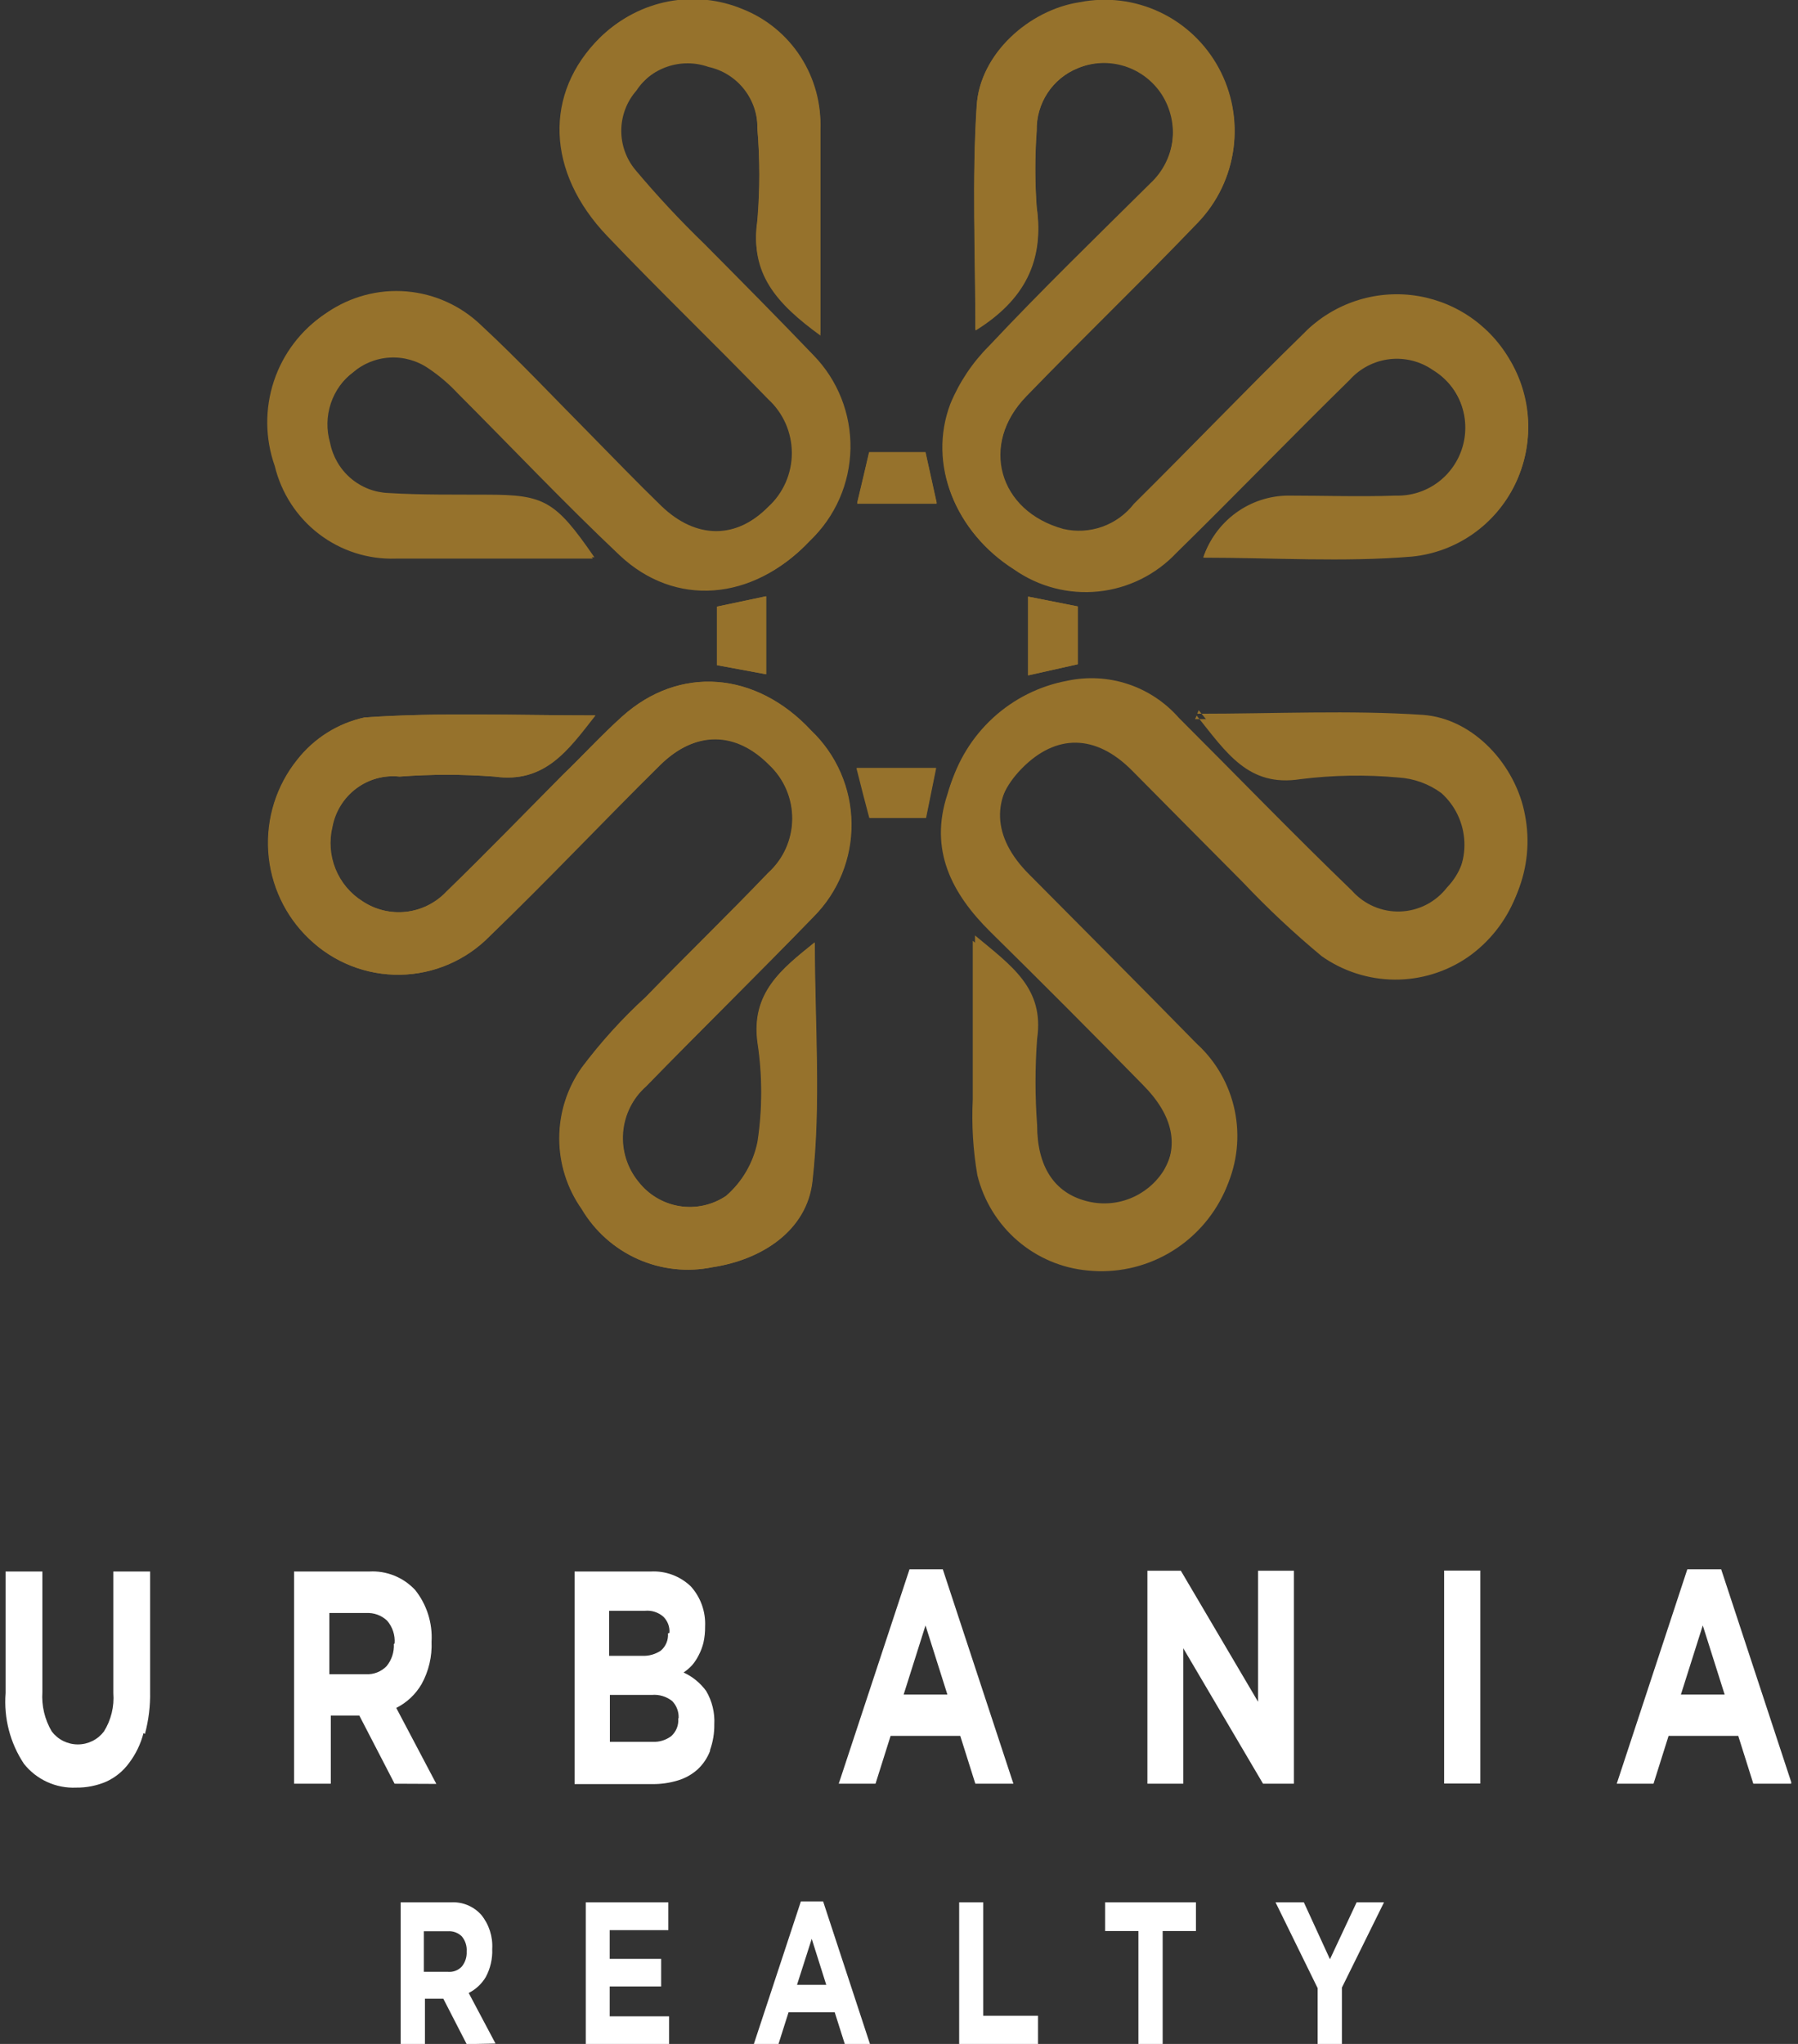 <svg width="154" height="175" viewBox="0 0 154 175" fill="none" xmlns="http://www.w3.org/2000/svg">
<rect x="0" y="0" width="154" height="175" fill="#333333" stroke="none"/>
<g clip-path="url(#clip0_116_135)">
<path d="M12.29 148.388C12.05 149.32 11.627 150.194 11.046 150.959C10.54 151.647 9.868 152.194 9.093 152.546C8.282 152.892 7.408 153.065 6.527 153.054C5.675 153.093 4.827 152.93 4.05 152.577C3.273 152.224 2.589 151.692 2.055 151.022C0.866 149.239 0.312 147.102 0.48 144.961V134.551H3.629V144.865C3.551 146.048 3.831 147.227 4.433 148.245C4.696 148.591 5.034 148.871 5.422 149.064C5.81 149.256 6.236 149.356 6.668 149.356C7.101 149.356 7.527 149.256 7.915 149.064C8.303 148.871 8.641 148.591 8.904 148.245C9.514 147.266 9.796 146.114 9.707 144.961V134.551H12.856V144.834C12.881 146.055 12.733 147.273 12.416 148.452" fill="white"/>
<path d="M33.798 152.72L30.775 146.881H28.335V152.72H25.186V134.551H31.625C32.357 134.509 33.089 134.629 33.769 134.904C34.449 135.178 35.061 135.599 35.562 136.138C36.557 137.388 37.056 138.965 36.963 140.565C37.016 141.827 36.722 143.079 36.113 144.183C35.603 145.065 34.847 145.776 33.94 146.23L37.373 152.736L33.798 152.72ZM33.798 140.708C33.825 140.355 33.782 140.001 33.671 139.666C33.56 139.331 33.384 139.021 33.153 138.756C32.913 138.531 32.63 138.357 32.322 138.245C32.013 138.133 31.685 138.086 31.358 138.105H28.209V143.342H31.358C31.684 143.361 32.011 143.308 32.315 143.187C32.62 143.067 32.895 142.881 33.121 142.644C33.551 142.113 33.77 141.44 33.735 140.755L33.798 140.708Z" fill="white"/>
<path d="M60.817 149.912C60.587 150.517 60.22 151.06 59.747 151.498C59.264 151.929 58.695 152.248 58.078 152.435C57.374 152.651 56.641 152.758 55.905 152.752H49.213V134.551H55.747C56.373 134.518 56.998 134.613 57.585 134.831C58.173 135.05 58.71 135.386 59.164 135.82C59.584 136.284 59.909 136.827 60.12 137.418C60.33 138.009 60.423 138.636 60.392 139.264C60.399 139.728 60.351 140.191 60.251 140.644C60.158 141.019 60.021 141.382 59.841 141.723C59.688 142.031 59.497 142.319 59.274 142.58C59.056 142.812 58.813 143.02 58.55 143.199C59.32 143.551 59.987 144.098 60.487 144.786C60.993 145.648 61.234 146.642 61.18 147.642C61.191 148.388 61.068 149.13 60.817 149.832M57.338 139.803C57.357 139.545 57.319 139.286 57.226 139.044C57.133 138.803 56.989 138.585 56.802 138.407C56.586 138.222 56.335 138.084 56.065 137.999C55.794 137.915 55.51 137.886 55.228 137.915H52.173V141.771H55.023C55.581 141.793 56.132 141.638 56.598 141.327C56.809 141.148 56.975 140.921 57.082 140.664C57.189 140.407 57.233 140.128 57.212 139.851L57.338 139.803ZM58.125 147.087C58.136 146.821 58.092 146.556 57.997 146.308C57.903 146.059 57.758 145.833 57.574 145.643C57.079 145.25 56.453 145.063 55.826 145.119H52.236V149.134H55.92C56.486 149.159 57.043 148.985 57.495 148.642C57.702 148.457 57.864 148.226 57.968 147.967C58.072 147.708 58.115 147.429 58.093 147.15L58.125 147.087Z" fill="white"/>
<path d="M83.538 152.72L82.247 148.626H76.28L74.989 152.72H71.839L77.901 134.36H80.751L86.798 152.72H83.538ZM79.271 139.168L77.398 145.088H81.145L79.271 139.168Z" fill="white"/>
<path d="M108.18 152.72L101.347 141.12V152.72H98.276V134.487H101.142L107.755 145.706V134.487H110.826V152.72H108.18Z" fill="white"/>
<path d="M126.792 134.471H123.69V152.704H126.792V134.471Z" fill="white"/>
<path d="M150.174 152.72L148.883 148.626H142.915L141.624 152.72H138.475L144.521 134.36H147.419L153.465 152.72H150.174ZM145.844 139.168L143.97 145.088H147.718L145.844 139.168Z" fill="white"/>
<path d="M39.971 175.016L37.971 171.128H36.396V175.016H34.318V162.876H38.616C39.101 162.846 39.586 162.926 40.035 163.11C40.485 163.294 40.888 163.578 41.214 163.94C41.886 164.763 42.223 165.812 42.159 166.875C42.192 167.709 42.002 168.537 41.608 169.271C41.259 169.858 40.751 170.331 40.144 170.636L42.443 174.968L39.971 175.016ZM39.971 167.082C40.004 166.608 39.851 166.141 39.545 165.78C39.386 165.629 39.198 165.513 38.992 165.439C38.786 165.365 38.567 165.336 38.349 165.352H36.302V168.827H38.38C38.599 168.845 38.819 168.814 39.023 168.734C39.228 168.654 39.412 168.529 39.561 168.367C39.845 168.014 39.991 167.568 39.971 167.113V167.082Z" fill="white"/>
<path d="M50.173 175V162.876H57.243V165.257H52.22V167.716H56.629V170.081H52.22V172.636H57.306V175H50.173Z" fill="white"/>
<path d="M72.359 175.016L71.493 172.286H67.541L66.675 175.016H64.565L68.596 162.797H70.501L74.516 175.016H72.359ZM69.525 166.002L68.265 169.938H70.769L69.525 166.002Z" fill="white"/>
<path d="M82.153 175V162.876H84.216V172.588H88.908V175H82.153Z" fill="white"/>
<path d="M99.583 165.336V175H97.505V165.336H94.655V162.876H102.433V165.336H99.583Z" fill="white"/>
<path d="M114.935 170.176V175H112.857V170.224L109.251 162.876H111.676L113.912 167.748L116.195 162.876H118.541L114.935 170.176Z" fill="white"/>
<path d="M70.265 28.579C70.265 22.327 70.265 16.726 70.265 11.124C70.329 8.914 69.707 6.74 68.484 4.905C67.262 3.07 65.501 1.665 63.447 0.889C61.43 0.053 59.214 -0.172 57.072 0.242C54.929 0.657 52.953 1.692 51.386 3.221C46.568 7.982 46.773 14.742 52.016 20.217C56.551 24.977 61.243 29.468 65.793 34.181C66.432 34.764 66.942 35.476 67.292 36.27C67.641 37.064 67.821 37.922 67.821 38.791C67.821 39.66 67.641 40.518 67.292 41.312C66.942 42.106 66.432 42.818 65.793 43.401C62.959 46.257 59.495 46.273 56.456 43.401C54.378 41.386 52.362 39.291 50.331 37.228C47.261 34.134 44.301 30.881 41.089 27.992C39.345 26.3 37.076 25.265 34.664 25.063C32.251 24.86 29.843 25.503 27.846 26.882C25.785 28.25 24.24 30.277 23.458 32.636C22.676 34.996 22.702 37.551 23.532 39.894C24.092 42.215 25.427 44.271 27.314 45.716C29.201 47.161 31.524 47.907 33.893 47.828C37.042 47.828 40.191 47.828 43.34 47.828H50.772C47.418 43.068 46.489 42.496 41.529 42.48C38.727 42.48 35.908 42.48 33.121 42.338C31.93 42.292 30.789 41.843 29.883 41.062C28.977 40.282 28.36 39.216 28.13 38.037C27.807 36.93 27.831 35.75 28.197 34.657C28.563 33.564 29.254 32.611 30.177 31.928C31.074 31.143 32.204 30.682 33.39 30.616C34.576 30.55 35.75 30.883 36.727 31.563C37.628 32.169 38.458 32.877 39.199 33.673C43.812 38.291 48.3 43.036 53.055 47.527C57.81 52.018 64.439 51.462 69.242 46.416C70.309 45.402 71.164 44.183 71.758 42.832C72.352 41.48 72.672 40.023 72.7 38.545C72.728 37.067 72.463 35.598 71.921 34.225C71.378 32.852 70.569 31.601 69.541 30.547C66.486 27.373 63.243 24.2 60.204 21.026C58.122 19.015 56.146 16.896 54.283 14.678C53.485 13.722 53.056 12.507 53.073 11.257C53.09 10.007 53.553 8.805 54.378 7.871C55.04 6.857 56.02 6.096 57.161 5.708C58.302 5.319 59.539 5.327 60.676 5.729C61.886 5.99 62.968 6.669 63.736 7.648C64.503 8.627 64.908 9.845 64.88 11.092C65.103 13.732 65.103 16.387 64.88 19.027C64.234 23.406 66.455 25.961 70.281 28.738M102.496 61.269C105.047 64.443 106.921 67.41 111.377 66.712C114.161 66.363 116.975 66.315 119.769 66.569C121.099 66.65 122.377 67.112 123.454 67.902C124.046 68.432 124.526 69.077 124.865 69.798C125.204 70.519 125.395 71.302 125.426 72.1C125.457 72.897 125.327 73.693 125.045 74.439C124.763 75.184 124.334 75.865 123.784 76.439C123.306 77.058 122.699 77.563 122.006 77.919C121.312 78.276 120.55 78.474 119.772 78.501C118.995 78.529 118.221 78.384 117.505 78.077C116.789 77.77 116.148 77.309 115.628 76.725C110.605 71.965 105.74 66.855 100.796 61.92C99.623 60.586 98.121 59.59 96.442 59.033C94.763 58.475 92.968 58.376 91.238 58.746C88.866 59.189 86.664 60.292 84.881 61.929C83.097 63.567 81.803 65.674 81.145 68.013C79.571 72.774 81.507 76.503 84.83 79.788C89.228 84.115 93.584 88.484 97.899 92.895C100.512 95.53 101.048 98.164 99.473 100.719C98.781 101.796 97.769 102.625 96.581 103.087C95.393 103.548 94.091 103.619 92.86 103.289C90.136 102.575 88.688 100.354 88.656 96.783C88.467 94.327 88.467 91.86 88.656 89.404C89.27 85.072 86.42 83.168 83.318 80.549C83.318 85.437 83.318 89.785 83.318 94.117C83.211 96.294 83.343 98.476 83.712 100.623C84.252 102.803 85.451 104.759 87.144 106.221C88.837 107.682 90.939 108.577 93.159 108.78C95.562 109.027 97.981 108.513 100.081 107.31C102.18 106.107 103.856 104.274 104.874 102.067C105.784 100.01 106.025 97.715 105.561 95.511C105.097 93.308 103.953 91.309 102.292 89.801C97.568 84.945 92.718 80.137 87.932 75.297C84.783 72.123 84.641 68.712 87.538 65.776C90.435 62.84 93.836 62.808 96.985 65.998C100.135 69.188 103.284 72.345 106.433 75.519C108.561 77.771 110.822 79.89 113.203 81.867C115.032 83.157 117.207 83.856 119.44 83.874C121.672 83.891 123.857 83.224 125.705 81.962C127.538 80.685 128.962 78.897 129.801 76.816C130.64 74.736 130.858 72.454 130.429 70.251C129.658 66.014 126.052 61.967 121.659 61.666C115.361 61.253 109.062 61.571 102.355 61.571M83.554 28.23C87.743 25.628 89.427 22.296 88.782 17.694C88.624 15.517 88.624 13.332 88.782 11.156C88.766 10.014 89.095 8.894 89.724 7.944C90.354 6.995 91.256 6.261 92.309 5.84C93.566 5.295 94.971 5.206 96.286 5.588C97.601 5.97 98.744 6.799 99.52 7.934C100.286 9.135 100.607 10.569 100.429 11.985C100.25 13.401 99.583 14.709 98.544 15.678C93.883 20.296 89.16 24.882 84.72 29.611C83.297 31.029 82.168 32.717 81.397 34.578C79.445 39.735 81.807 45.496 86.814 48.685C88.919 50.158 91.478 50.824 94.028 50.562C96.577 50.3 98.95 49.128 100.717 47.257C105.708 42.369 110.542 37.339 115.549 32.452C116.439 31.458 117.657 30.825 118.977 30.673C120.296 30.521 121.625 30.86 122.714 31.626C123.806 32.291 124.649 33.302 125.112 34.501C125.574 35.699 125.63 37.018 125.271 38.252C124.911 39.486 124.156 40.566 123.124 41.322C122.092 42.078 120.84 42.469 119.565 42.433C116.494 42.544 113.408 42.433 110.353 42.433C108.739 42.439 107.168 42.955 105.86 43.909C104.552 44.862 103.574 46.206 103.063 47.749C109.078 47.749 115.046 48.146 120.95 47.654C122.812 47.467 124.596 46.806 126.134 45.733C127.673 44.66 128.914 43.21 129.743 41.519C130.571 39.828 130.959 37.953 130.87 36.07C130.781 34.186 130.217 32.357 129.232 30.753C128.347 29.262 127.131 27.996 125.681 27.055C124.231 26.114 122.584 25.523 120.87 25.328C119.156 25.134 117.421 25.34 115.799 25.931C114.177 26.523 112.712 27.483 111.519 28.738C106.653 33.499 101.93 38.386 97.111 43.195C96.408 44.093 95.467 44.772 94.397 45.154C93.328 45.536 92.172 45.605 91.065 45.353C85.475 43.766 83.838 38.117 87.916 33.927C92.766 28.913 97.804 24.073 102.638 19.027C104.276 17.305 105.327 15.102 105.639 12.738C105.95 10.373 105.506 7.971 104.37 5.878C103.235 3.785 101.467 2.112 99.323 1.101C97.18 0.089 94.773 -0.207 92.451 0.254C88.152 0.905 83.917 4.65 83.649 9.077C83.24 15.424 83.539 21.772 83.539 28.294M50.961 61.253C44.143 61.253 37.672 60.983 31.247 61.428C28.968 61.923 26.931 63.202 25.485 65.046C23.702 67.261 22.816 70.075 23.006 72.921C23.196 75.767 24.447 78.436 26.508 80.391C28.6 82.399 31.391 83.5 34.28 83.455C37.169 83.411 39.925 82.225 41.955 80.153C46.899 75.392 51.67 70.33 56.566 65.49C59.605 62.507 63.038 62.554 65.904 65.49C66.535 66.082 67.038 66.799 67.379 67.597C67.721 68.395 67.893 69.256 67.886 70.125C67.878 70.994 67.691 71.852 67.336 72.644C66.981 73.436 66.467 74.145 65.825 74.726C62.377 78.328 58.787 81.803 55.307 85.389C53.303 87.224 51.474 89.243 49.843 91.42C48.598 93.186 47.93 95.299 47.93 97.466C47.93 99.632 48.598 101.745 49.843 103.512C50.968 105.412 52.651 106.912 54.66 107.805C56.669 108.697 58.903 108.938 61.054 108.494C65.321 107.844 69.116 105.321 69.588 101.163C70.344 94.482 69.793 87.643 69.793 80.692C66.99 82.962 64.313 85.009 64.912 89.293C65.337 92.096 65.337 94.948 64.912 97.751C64.55 99.554 63.602 101.184 62.219 102.385C61.042 103.18 59.609 103.496 58.21 103.269C56.81 103.042 55.548 102.29 54.677 101.163C53.717 99.985 53.249 98.477 53.373 96.958C53.496 95.439 54.201 94.027 55.338 93.022C60.062 88.166 64.943 83.39 69.683 78.502C70.73 77.454 71.558 76.205 72.117 74.828C72.676 73.451 72.955 71.975 72.937 70.488C72.919 69.001 72.606 67.532 72.014 66.169C71.422 64.806 70.565 63.577 69.494 62.554C64.77 57.461 58.204 56.953 53.307 61.348C51.544 62.935 49.922 64.665 48.253 66.315C44.93 69.664 41.64 73.059 38.254 76.344C37.338 77.311 36.113 77.921 34.794 78.069C33.476 78.217 32.148 77.893 31.043 77.154C30.008 76.501 29.202 75.537 28.742 74.398C28.281 73.258 28.188 72.002 28.476 70.806C28.722 69.488 29.452 68.312 30.52 67.512C31.588 66.712 32.916 66.347 34.239 66.49C36.944 66.283 39.66 66.283 42.364 66.49C46.678 67.093 48.662 64.252 51.008 61.253M61.432 51.938V56.953L65.636 57.73V51.05L61.432 51.938ZM79.319 70.029C79.587 68.68 79.87 67.331 80.185 65.76H73.414C73.855 67.505 74.186 68.807 74.516 70.029H79.319ZM73.414 43.052H80.232L79.272 38.704H74.438C74.138 40.021 73.824 41.322 73.414 43.052ZM92.309 56.794V51.922L88.058 51.081V57.825L92.309 56.873" fill="#96722C"/>
<path fill-rule="evenodd" clip-rule="evenodd" d="M70.265 28.579C66.486 25.802 64.219 23.248 64.864 18.868C65.087 16.228 65.087 13.574 64.864 10.934C64.892 9.713 64.507 8.52 63.771 7.551C63.035 6.581 61.993 5.894 60.818 5.602C59.681 5.2 58.444 5.192 57.303 5.581C56.161 5.969 55.182 6.73 54.519 7.744C53.695 8.678 53.232 9.88 53.214 11.13C53.197 12.38 53.627 13.595 54.425 14.552C56.288 16.77 58.264 18.888 60.345 20.899C63.494 24.073 66.643 27.247 69.682 30.42C70.71 31.474 71.519 32.725 72.062 34.098C72.605 35.471 72.87 36.94 72.842 38.418C72.814 39.896 72.494 41.353 71.9 42.705C71.306 44.056 70.45 45.275 69.383 46.289C64.659 51.335 57.92 51.907 53.197 47.4C48.473 42.893 43.954 38.164 39.34 33.546C38.599 32.75 37.77 32.042 36.868 31.436C35.891 30.756 34.717 30.423 33.531 30.489C32.346 30.555 31.215 31.016 30.318 31.801C29.396 32.484 28.705 33.437 28.338 34.53C27.972 35.623 27.949 36.803 28.271 37.91C28.501 39.089 29.119 40.155 30.025 40.935C30.931 41.716 32.072 42.165 33.263 42.211C36.065 42.385 38.868 42.338 41.671 42.354C46.631 42.354 47.56 42.861 50.913 47.717H43.497C40.348 47.717 37.199 47.717 34.05 47.717C31.681 47.796 29.358 47.05 27.471 45.605C25.584 44.16 24.249 42.104 23.689 39.783C22.859 37.44 22.833 34.885 23.615 32.525C24.397 30.166 25.943 28.139 28.004 26.77C30.001 25.392 32.408 24.749 34.821 24.952C37.233 25.154 39.502 26.189 41.246 27.881C44.395 30.801 47.418 34.023 50.488 37.117C52.52 39.18 54.535 41.275 56.613 43.29C59.621 46.21 63.116 46.194 65.951 43.29C66.589 42.707 67.1 41.995 67.449 41.201C67.798 40.407 67.979 39.548 67.979 38.68C67.979 37.812 67.798 36.953 67.449 36.159C67.1 35.365 66.589 34.653 65.951 34.07C61.4 29.309 56.708 24.819 52.173 20.106C46.93 14.631 46.725 7.871 51.543 3.11C53.109 1.579 55.085 0.543 57.228 0.128C59.371 -0.286 61.587 -0.06 63.605 0.778C65.644 1.586 67.383 3.015 68.577 4.868C69.771 6.72 70.361 8.901 70.265 11.108C70.265 16.726 70.265 22.327 70.265 28.564" fill="#96722C"/>
<path fill-rule="evenodd" clip-rule="evenodd" d="M102.544 61.11C109.283 61.11 115.597 60.793 121.848 61.206C126.241 61.507 129.847 65.554 130.618 69.79C131.047 71.994 130.829 74.276 129.99 76.356C129.151 78.436 127.728 80.225 125.895 81.502C124.046 82.764 121.862 83.43 119.629 83.413C117.397 83.396 115.222 82.697 113.393 81.406C111.014 79.426 108.754 77.307 106.622 75.059C103.473 71.885 100.324 68.712 97.175 65.538C94.026 62.364 90.609 62.364 87.727 65.316C84.846 68.267 84.956 71.663 88.121 74.837C92.845 79.597 97.726 84.485 102.481 89.341C104.142 90.848 105.286 92.847 105.75 95.051C106.214 97.255 105.974 99.55 105.063 101.607C104.045 103.814 102.369 105.647 100.27 106.85C98.171 108.053 95.751 108.566 93.349 108.32C91.129 108.117 89.026 107.222 87.334 105.761C85.641 104.299 84.441 102.343 83.901 100.163C83.532 98.016 83.4 95.834 83.508 93.657C83.508 89.325 83.508 84.977 83.508 80.089C86.657 82.708 89.459 84.612 88.83 88.944C88.648 91.4 88.648 93.867 88.83 96.323C88.83 99.894 90.31 102.115 93.034 102.829C94.264 103.159 95.567 103.088 96.754 102.626C97.942 102.165 98.955 101.336 99.647 100.258C101.143 97.704 100.639 95.069 98.072 92.435C93.748 88.024 89.391 83.654 85.003 79.328C81.681 76.043 79.792 72.329 81.319 67.553C81.974 65.212 83.266 63.103 85.05 61.465C86.834 59.827 89.038 58.725 91.412 58.286C93.141 57.916 94.937 58.015 96.616 58.572C98.295 59.13 99.797 60.126 100.969 61.459C105.914 66.395 110.779 71.425 115.802 76.265C116.32 76.848 116.959 77.309 117.674 77.616C118.389 77.923 119.162 78.068 119.938 78.041C120.715 78.013 121.476 77.815 122.168 77.459C122.859 77.102 123.465 76.597 123.942 75.979C124.493 75.406 124.923 74.726 125.206 73.981C125.49 73.236 125.621 72.441 125.591 71.643C125.562 70.846 125.373 70.062 125.035 69.34C124.698 68.618 124.219 67.973 123.627 67.442C122.551 66.652 121.272 66.19 119.943 66.109C117.148 65.855 114.335 65.903 111.55 66.252C107.094 66.95 105.252 63.903 102.67 60.809" fill="#96722C"/>
<path fill-rule="evenodd" clip-rule="evenodd" d="M83.555 28.23C83.555 21.677 83.255 15.313 83.665 9.013C83.933 4.586 88.168 0.841 92.467 0.19C94.788 -0.271 97.196 0.026 99.339 1.037C101.483 2.048 103.25 3.722 104.386 5.814C105.522 7.907 105.966 10.31 105.655 12.674C105.343 15.039 104.292 17.242 102.654 18.963C97.82 24.009 92.781 28.849 87.932 33.864C83.885 38.053 85.523 43.766 91.081 45.289C92.188 45.545 93.345 45.478 94.415 45.096C95.486 44.714 96.427 44.032 97.127 43.131C101.945 38.37 106.669 33.419 111.534 28.675C112.728 27.42 114.193 26.459 115.815 25.868C117.437 25.276 119.172 25.07 120.886 25.265C122.6 25.46 124.246 26.051 125.697 26.992C127.147 27.933 128.362 29.198 129.248 30.69C130.233 32.293 130.797 34.123 130.886 36.006C130.975 37.89 130.587 39.765 129.759 41.456C128.93 43.146 127.688 44.596 126.15 45.67C124.612 46.743 122.828 47.404 120.966 47.59C115.062 48.082 109.094 47.685 103.079 47.685C103.615 46.164 104.608 44.848 105.921 43.921C107.233 42.994 108.798 42.502 110.401 42.512C113.471 42.512 116.542 42.512 119.612 42.512C120.888 42.548 122.139 42.158 123.171 41.401C124.204 40.645 124.958 39.566 125.318 38.332C125.678 37.098 125.622 35.779 125.159 34.58C124.697 33.381 123.853 32.371 122.761 31.706C121.672 30.94 120.343 30.601 119.024 30.753C117.705 30.905 116.486 31.537 115.597 32.531C110.606 37.418 105.756 42.449 100.764 47.336C98.998 49.207 96.625 50.38 94.075 50.642C91.525 50.904 88.966 50.238 86.861 48.764C81.854 45.591 79.492 39.815 81.445 34.657C82.225 32.825 83.353 31.165 84.767 29.77C89.27 25.009 93.978 20.502 98.529 15.837C99.568 14.867 100.235 13.56 100.413 12.144C100.592 10.728 100.27 9.294 99.505 8.093C98.752 6.934 97.622 6.075 96.309 5.664C94.996 5.253 93.582 5.315 92.309 5.84C91.249 6.267 90.343 7.012 89.716 7.974C89.088 8.936 88.768 10.068 88.798 11.219C88.64 13.396 88.64 15.581 88.798 17.757C89.443 22.359 87.759 25.691 83.57 28.294" fill="#96722C"/>
<path fill-rule="evenodd" clip-rule="evenodd" d="M50.977 61.253C48.568 64.252 46.647 67.093 42.333 66.49C39.628 66.283 36.912 66.283 34.208 66.49C32.885 66.347 31.557 66.712 30.489 67.512C29.421 68.312 28.691 69.488 28.445 70.806C28.157 72.002 28.25 73.258 28.71 74.398C29.171 75.537 29.976 76.501 31.011 77.154C32.117 77.893 33.445 78.217 34.763 78.069C36.081 77.921 37.306 77.311 38.223 76.344C41.608 73.059 44.899 69.664 48.221 66.315C49.89 64.728 51.512 62.935 53.276 61.348C58.173 56.953 64.691 57.461 69.462 62.554C70.534 63.577 71.391 64.806 71.983 66.169C72.574 67.532 72.888 69.001 72.906 70.488C72.923 71.976 72.644 73.451 72.085 74.828C71.526 76.205 70.698 77.454 69.651 78.502C64.927 83.39 60.062 88.166 55.307 93.022C54.17 94.027 53.465 95.439 53.342 96.958C53.218 98.477 53.686 99.985 54.645 101.163C55.517 102.29 56.779 103.042 58.178 103.269C59.578 103.496 61.01 103.18 62.188 102.385C63.571 101.184 64.518 99.554 64.88 97.751C65.305 94.948 65.305 92.096 64.88 89.293C64.282 85.009 66.959 82.946 69.761 80.692C69.761 87.643 70.312 94.482 69.557 101.163C69.084 105.352 65.29 107.844 61.023 108.494C58.872 108.938 56.637 108.698 54.629 107.805C52.62 106.912 50.937 105.412 49.812 103.512C48.567 101.745 47.898 99.632 47.898 97.466C47.898 95.299 48.567 93.186 49.812 91.42C51.443 89.243 53.272 87.224 55.275 85.389C58.755 81.803 62.345 78.328 65.793 74.726C66.435 74.145 66.95 73.436 67.305 72.644C67.66 71.852 67.847 70.995 67.854 70.125C67.862 69.256 67.689 68.395 67.348 67.597C67.007 66.799 66.504 66.082 65.872 65.49C63.007 62.602 59.574 62.554 56.535 65.49C51.638 70.251 46.867 75.329 41.923 80.153C39.893 82.225 37.137 83.411 34.248 83.455C31.359 83.5 28.569 82.4 26.477 80.391C24.415 78.436 23.164 75.767 22.974 72.921C22.785 70.075 23.67 67.261 25.453 65.046C26.899 63.202 28.937 61.923 31.216 61.428C37.64 60.983 44.112 61.253 50.93 61.253" fill="#96722C"/>
<path fill-rule="evenodd" clip-rule="evenodd" d="M61.4 51.938L65.605 51.05V57.73L61.4 56.953V51.938Z" fill="#96722C"/>
<path fill-rule="evenodd" clip-rule="evenodd" d="M79.288 70.029H74.454C74.123 68.807 73.792 67.505 73.352 65.76H80.154C79.839 67.347 79.555 68.68 79.288 70.029Z" fill="#96722C"/>
<path fill-rule="evenodd" clip-rule="evenodd" d="M73.414 43.131C73.823 41.401 74.138 40.1 74.438 38.783H79.271L80.232 43.131H73.414Z" fill="#96722C"/>
<path fill-rule="evenodd" clip-rule="evenodd" d="M92.309 56.873L88.058 57.825V51.081L92.309 51.922V56.873Z" fill="#96722C"/>
</g>
<defs>
<clipPath id="clip0_116_135">
<rect width="153" height="175" fill="white" transform="translate(0.417)"/>
</clipPath>
</defs>
</svg>
